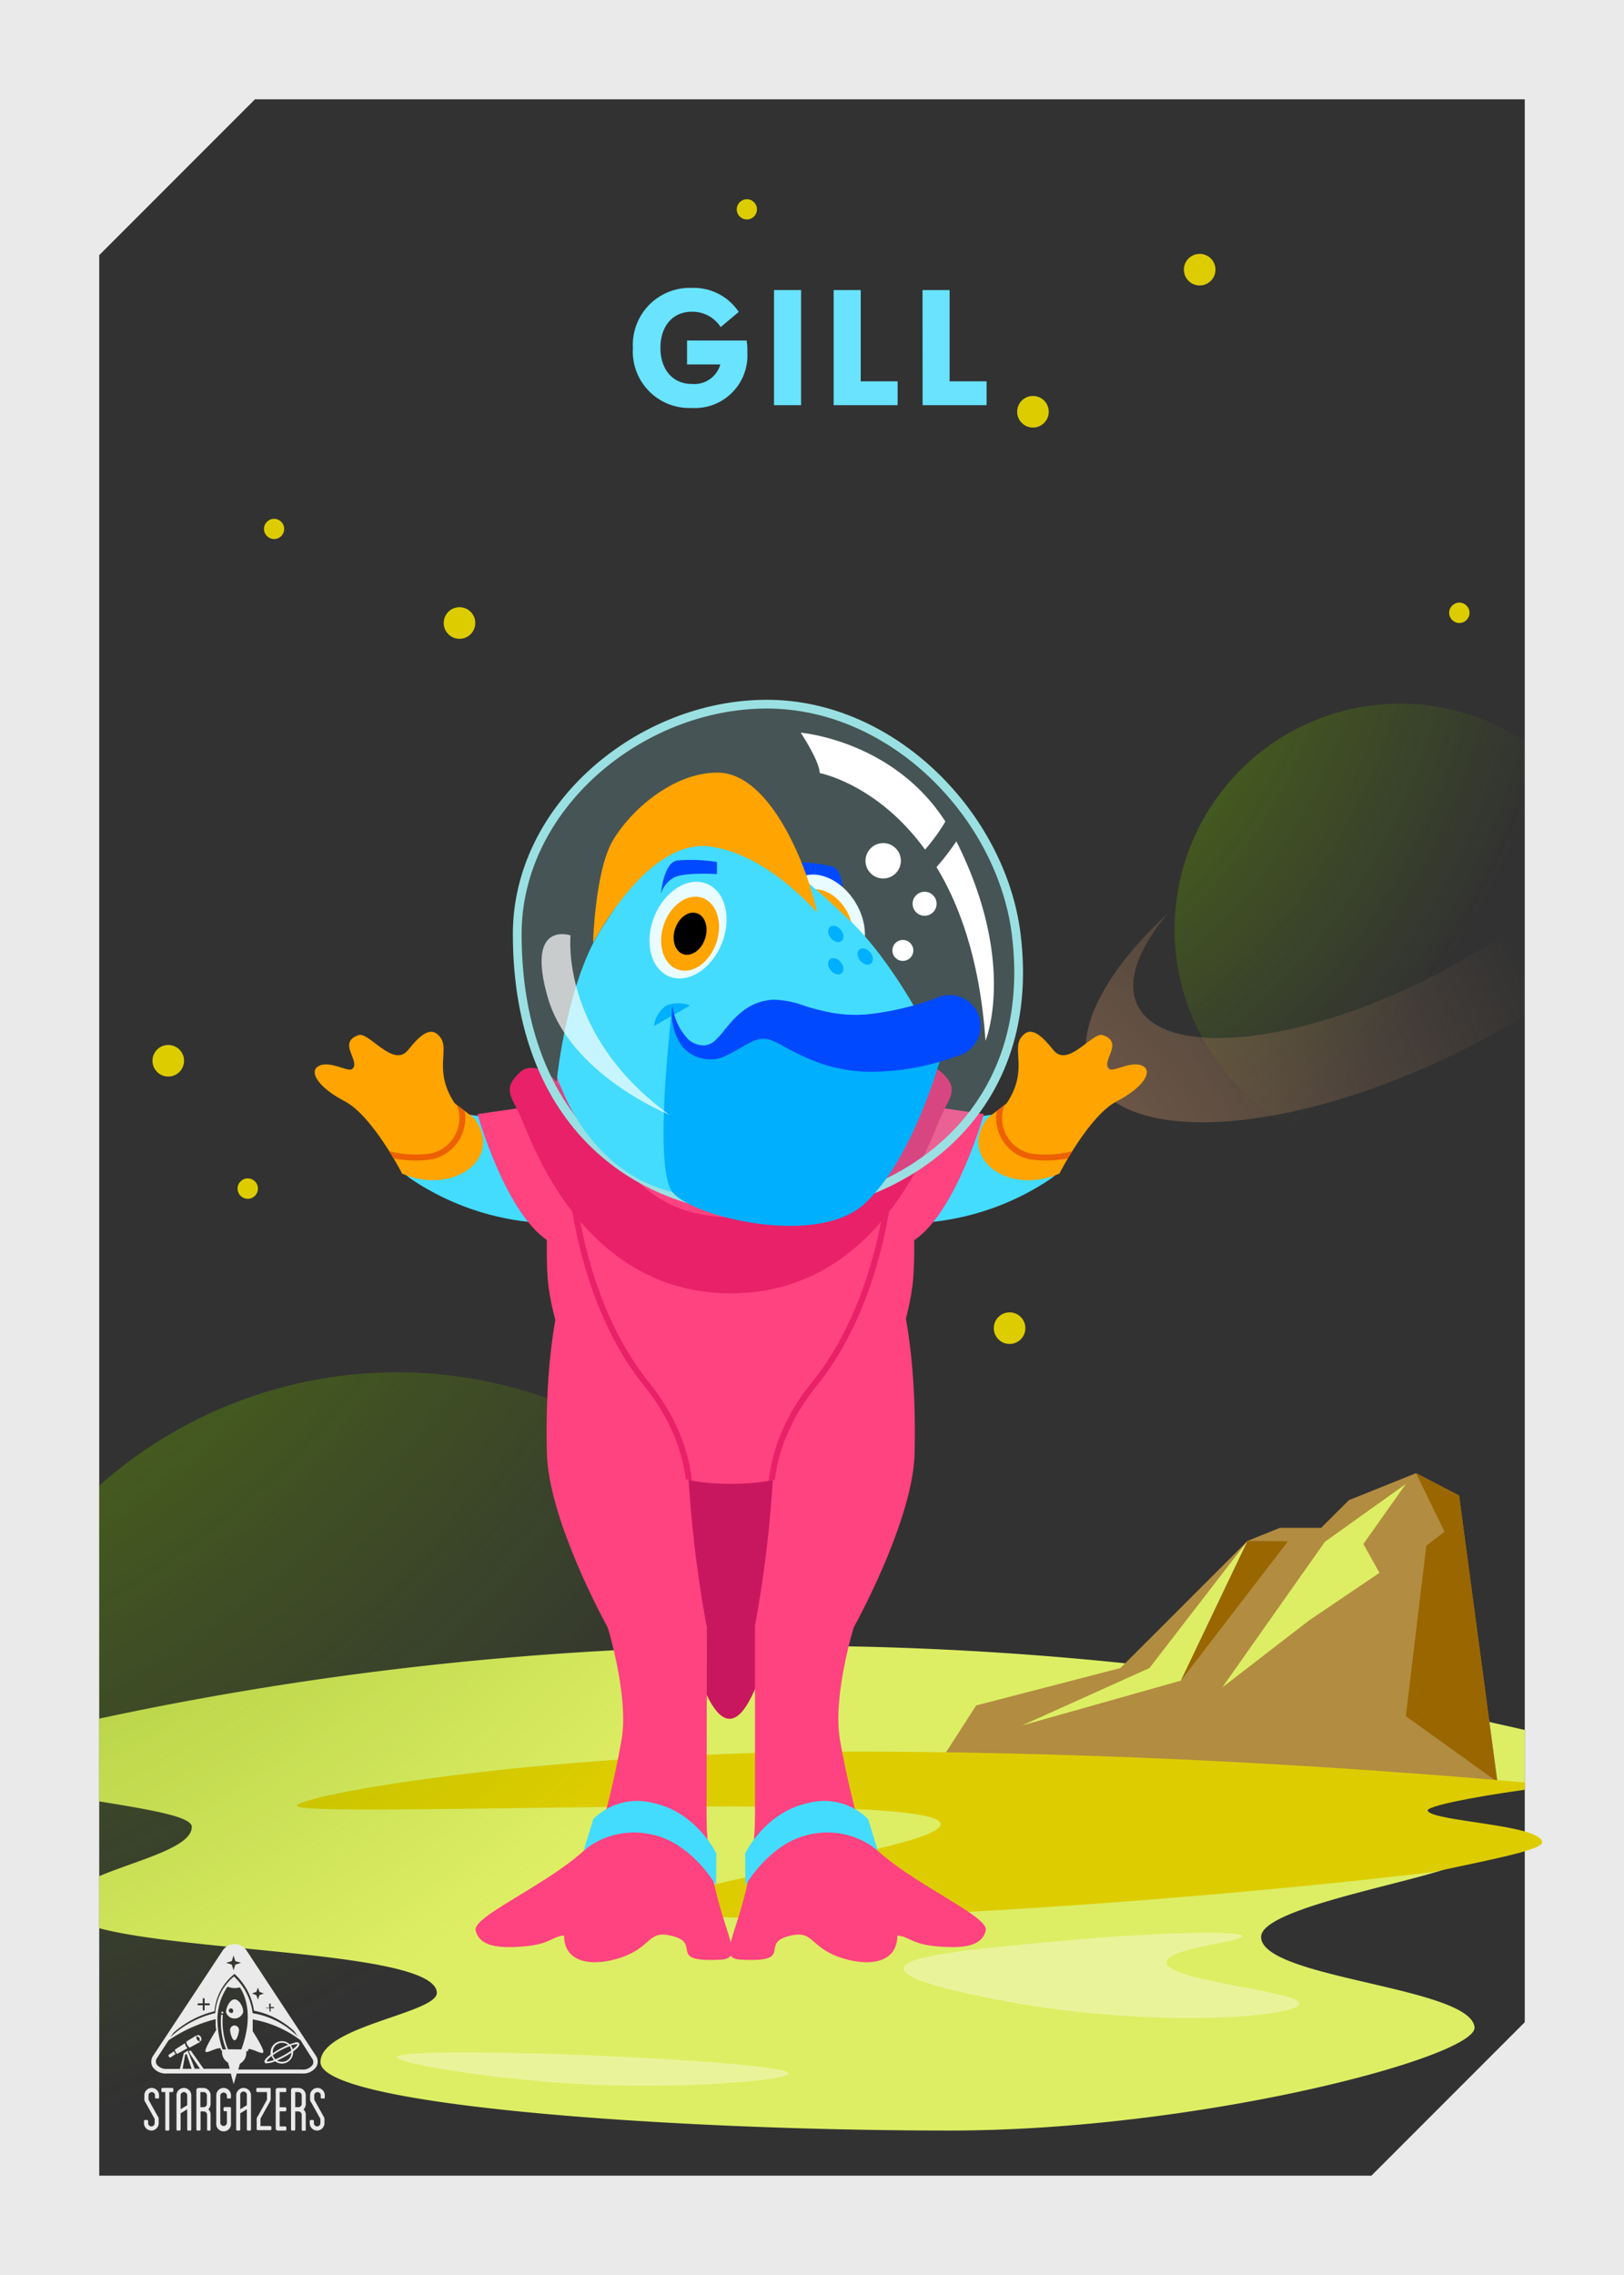 <svg xmlns="http://www.w3.org/2000/svg" xmlns:xlink="http://www.w3.org/1999/xlink" viewBox="0 0 180 252"><defs><style>.cls-1,.cls-17,.cls-20{fill:none;}.cls-2{fill:#eaeaea;}.cls-3{fill:#323232;}.cls-4{fill:#ddee64;}.cls-5{fill:#e9f49a;}.cls-6{fill:#b28c40;}.cls-7{fill:#960;}.cls-8{fill:#ddcd00;}.cls-9{fill:url(#radial-gradient);}.cls-10{fill:url(#radial-gradient-2);}.cls-11{fill:url(#radial-gradient-3);}.cls-12{fill:#c9175f;}.cls-13{fill:#ff4280;}.cls-14{fill:#43dcff;}.cls-15{clip-path:url(#clip-path);}.cls-16{fill:#ffa400;}.cls-17{stroke:#ed6100;}.cls-17,.cls-20,.cls-22{stroke-miterlimit:10;}.cls-17,.cls-20{stroke-width:0.66px;}.cls-18{clip-path:url(#clip-path-2);}.cls-19{clip-path:url(#clip-path-3);}.cls-20{stroke:#e82169;}.cls-21{fill:#e82169;}.cls-22{fill:#9ae0e2;fill-opacity:0.2;stroke:#9ae0e2;stroke-width:0.97px;}.cls-23{fill:#0049ff;}.cls-24{fill:#e9fcff;}.cls-25{fill:#00b0ff;}.cls-26,.cls-27{fill:#fff;}.cls-27{opacity:0.7;}.cls-28{fill:#69e3ff;}</style><radialGradient id="radial-gradient" cx="-40.06" cy="87.97" r="154.78" gradientUnits="userSpaceOnUse"><stop offset="0" stop-color="#5f9304"/><stop offset="1" stop-color="#5f9304" stop-opacity="0"/></radialGradient><radialGradient id="radial-gradient-2" cx="94.08" cy="61.5" r="80.28" xlink:href="#radial-gradient"/><radialGradient id="radial-gradient-3" cx="102.67" cy="139.6" r="74.34" gradientUnits="userSpaceOnUse"><stop offset="0" stop-color="#8c6a51"/><stop offset="1" stop-color="#8c6a51" stop-opacity="0"/></radialGradient><clipPath id="clip-path"><path class="cls-1" d="M44.57,130s-3.27-6.39-6.34-8-3.92-3.28-3-3.86c1.2-.79,3.3.65,3.79.28,1.06-.81-1.73-2.92.72-3.76,1.17-.4,3.86,3.71,5.5,1.64,1.41-1.76,2.59-2.74,3.59-1.36s-.8,3.69,1.55,7.24c.11.15,2.08,1.56,2.2,1.72C55.87,128.32,50.18,132.47,44.57,130Z"/></clipPath><clipPath id="clip-path-2"><path class="cls-1" d="M117.42,130s3.26-6.39,6.34-8,3.92-3.28,3-3.86c-1.21-.79-3.31.65-3.79.28-1.06-.81,1.72-2.92-.73-3.76-1.17-.4-3.85,3.71-5.5,1.64-1.4-1.76-2.59-2.74-3.58-1.36s.8,3.69-1.56,7.24c-.1.15-2.07,1.56-2.19,1.72C106.12,128.32,111.81,132.47,117.42,130Z"/></clipPath><clipPath id="clip-path-3"><path class="cls-1" d="M67.82,157.79c3.8,3.92,5.22,6.57,13.17,6.57s9.45-2.58,13.16-6.57a29.34,29.34,0,0,0,7-15.46c.75-7-1-23.06-1-23.06H61.77s-1.69,16.79-1,23.06A28.9,28.9,0,0,0,67.82,157.79Z"/></clipPath></defs><g id="Layer_2" data-name="Layer 2"><g id="content"><rect id="card" class="cls-2" width="180" height="252"/><g id="background"><polygon class="cls-3" points="169 11 169 224 152 241 11 241 11 28.26 28.26 11 169 11"/><path class="cls-4" d="M153.17,201.51c.21,3.29,9.36,1.85,9.61,4.11.22,2-23,5.18-23,8.93,0,4.6,23.2,5.52,23.65,10C163.79,227.81,133,236,105.27,236c-30.57,0-69.75-2.76-69.75-7.58,0-4,13-5.41,12.9-7.71-.28-4.52-27.2-4.42-37.42-7.12v-5.77c4.18-1.77,10.26-3.16,10.26-5.46,0-1.11-4.32-1.86-10.26-2.82v-9.17a363.51,363.51,0,0,1,158,1.26v6.24C160.67,198.68,153.06,199.77,153.17,201.51Z"/><g id="highlight"><path class="cls-5" d="M113.28,222c15.95,2.65,30.68,1.35,30.74-.06s-14.78-2.49-14.73-4.59c.05-1.57,8.46-2.24,8.4-2.89s-9.61-.44-20.46.57c-9.47.88-17,1.58-17.07,3C100.07,219.77,111.21,221.62,113.28,222Z"/><path class="cls-5" d="M63.86,230.83c11.31.65,23.54-.37,23.54-1.15,0-1.47-43.26-3.25-43.39-1.81C44,228.6,54.85,230.32,63.86,230.83Z"/></g><g id="rock"><g id="rocks"><polygon class="cls-6" points="166 197.63 103.75 195.81 108.2 188.91 124.18 184.77 138.28 170.68 141.85 169.24 146.43 169.24 149.51 166.17 156.95 163.18 161.72 165.66 166 197.63"/><polygon class="cls-4" points="113.28 191.13 130.89 186.16 138.28 170.68 127.4 184.77 113.28 191.13"/><polygon class="cls-4" points="135.47 186.92 146.85 170.78 155.82 164.38 151.11 171.03 152.9 174.22 145.13 179.47 135.47 186.92"/></g><g id="shadingv"><polygon class="cls-7" points="156.95 163.18 160.11 169.66 158.09 171.22 155.82 190.1 165.97 197.38 161.72 165.66 156.95 163.18"/><polygon class="cls-7" points="130.89 186.16 142.75 170.73 138.28 170.68 130.89 186.16"/></g></g><path class="cls-8" d="M170.93,204.05c.1.87-6,2-12.14,3.32-22.82,2.73-55.3,5.11-72.79,5.11-7.47,0-12.21-.43-12.3-1.46-.22-2.48,30.84-6.31,30.56-9-.39-3.83-71.25-.49-71.35-2-.07-1.07,27.16-6.16,63.65-6,27.67.11,53.09,1.72,72.44,3.42v.81c-6.1.85-10.94,1.85-10.76,2.32C158.75,201.78,170.72,202.09,170.93,204.05Z"/><g id="stars"><circle class="cls-8" cx="30.38" cy="58.59" r="1.12"/><circle class="cls-8" cx="27.46" cy="131.66" r="1.13"/><circle class="cls-8" cx="132.97" cy="29.87" r="1.75"/><circle class="cls-8" cx="114.49" cy="45.61" r="1.75"/><circle class="cls-8" cx="111.9" cy="147.12" r="1.75"/><circle class="cls-8" cx="50.93" cy="69.01" r="1.75"/><circle class="cls-8" cx="18.65" cy="117.5" r="1.75"/><circle class="cls-8" cx="82.78" cy="23.19" r="1.12"/><circle class="cls-8" cx="161.75" cy="67.88" r="1.13"/></g><path class="cls-9" d="M93.67,201.67A49.57,49.57,0,0,1,74.34,241H13.68c-.92-.71-1.81-1.45-2.68-2.23v-74.2a49.66,49.66,0,0,1,82.67,37.1Z"/><path class="cls-10" d="M169,82.1v41.68a25,25,0,1,1,0-41.68Z"/><path class="cls-11" d="M157.6,108.73a68.55,68.55,0,0,0,11.4-7v10.76c-2.35,1.45-4.87,2.83-7.51,4.13-18.59,9.12-36.71,10.3-40.47,2.63-2.28-4.63,1.24-11.45,8.49-18.13-3.33,3.9-4.72,7.58-3.42,10.24C128.89,117.09,143,115.89,157.6,108.73Z"/></g><g id="character"><path id="tail" class="cls-12" d="M72.45,158H89.28S86,190.39,80.86,190.39,72.45,158,72.45,158Z"/><path id="l-thigh" class="cls-13" d="M83.68,180.08s1.87,4.32,4.85,4.43c3.37.13,6.1-4.25,6.1-4.25s6.55-11.75,6.74-19.24c.31-12.39-1.83-18.67-1.83-18.67S86,150.53,85.88,158.09A133.57,133.57,0,0,1,83.68,180.08Z"/><g id="l-calf"><path class="cls-13" d="M83.68,204.26c0,3,11.82-1.21,11.82-1.21a96.81,96.81,0,0,1-2.42-10.46c-.78-4.78,1.55-12.33,1.55-12.33l-10.95-.18Z"/><path class="cls-13" d="M88.34,196.22c3.64-.22,3.86,2.09,7.16,6.83s14.2,9,13.76,10.79-2.53,2-5.39,1.76-3.09-1.1-4.41-1.21c0,3.24-3.46,3.44-6.38,2.42-3.49-1.21-2.86-3.18-5.84-2.3s.85,2.89-5.17,2.56c-3.34-.18,1.28-4.33,1.61-15.34C83.81,197.21,88.34,196.22,88.34,196.22Z"/><path class="cls-14" d="M82.62,208.85s2.71-4.77,7.15-5.65A8.76,8.76,0,0,1,97.3,205l-1.08-3.5a6.87,6.87,0,0,0-6.63-1.78c-4.81,1-7,5.59-7,5.59Z"/></g><path id="r-thigh" class="cls-13" d="M78.31,180.08s-1.87,4.32-4.85,4.43c-3.38.13-6.11-4.25-6.11-4.25S60.81,168.51,60.62,161c-.32-12.39,1.83-18.67,1.83-18.67S76,150.53,76.1,158.09A134.16,134.16,0,0,0,78.31,180.08Z"/><g id="r-calf"><path class="cls-13" d="M78.31,204.26c0,3-11.82-1.21-11.82-1.21a99.59,99.59,0,0,0,2.42-10.46c.78-4.78-1.56-12.33-1.56-12.33l11-.18Z"/><path class="cls-13" d="M73.64,196.22c-3.63-.22-3.85,2.09-7.15,6.83s-14.21,9-13.77,10.79,2.54,2,5.4,1.76,3.08-1.1,4.4-1.21c0,3.24,3.47,3.44,6.39,2.42,3.49-1.21,2.86-3.18,5.83-2.3s-.85,2.89,5.18,2.56c3.33-.18-1.28-4.33-1.61-15.34C78.17,197.21,73.64,196.22,73.64,196.22Z"/><path class="cls-14" d="M79.37,208.85s-2.72-4.77-7.16-5.65A8.73,8.73,0,0,0,64.69,205l1.07-3.5a6.89,6.89,0,0,1,6.64-1.78c4.8,1,7,5.59,7,5.59Z"/></g><path id="r-arm" class="cls-14" d="M63.64,125.11s-9.57-1.36-14.75-2.07-6.77,5-3.44,7.48a28.94,28.94,0,0,0,13,4.81C62.83,135.76,72.18,130,63.64,125.11Z"/><g id="r-hand"><g class="cls-15"><path class="cls-16" d="M44.57,130s-3.27-6.39-6.34-8-3.92-3.28-3-3.86c1.2-.79,3.3.65,3.79.28,1.06-.81-1.73-2.92.72-3.76,1.17-.4,3.86,3.71,5.5,1.64,1.41-1.76,2.59-2.74,3.59-1.36s-.8,3.69,1.55,7.24c.11.15,2.08,1.56,2.2,1.72C55.87,128.32,50.18,132.47,44.57,130Z"/><path class="cls-17" d="M42.27,127.62a12.3,12.3,0,0,0,5.56.47,4.35,4.35,0,0,0,3.28-5.32,8.84,8.84,0,0,1-.53-3.54"/></g></g><path class="cls-13" d="M59.81,122.41l-6.88,1s3,10.74,7.69,13.95L63,126.89Z"/><path id="r-arm-2" data-name="r-arm" class="cls-14" d="M98.35,125.11s9.56-1.36,14.74-2.07,6.77,5,3.45,7.48a29,29,0,0,1-13,4.81C99.16,135.76,89.8,130,98.35,125.11Z"/><g id="r-hand-2" data-name="r-hand"><g class="cls-18"><path class="cls-16" d="M117.42,130s3.26-6.39,6.34-8,3.92-3.28,3-3.86c-1.21-.79-3.31.65-3.79.28-1.06-.81,1.72-2.92-.73-3.76-1.17-.4-3.85,3.71-5.5,1.64-1.4-1.76-2.59-2.74-3.58-1.36s.8,3.69-1.56,7.24c-.1.15-2.07,1.56-2.19,1.72C106.12,128.32,111.81,132.47,117.42,130Z"/><path class="cls-17" d="M119.72,127.62a12.33,12.33,0,0,1-5.57.47,4.36,4.36,0,0,1-3.28-5.32,8.84,8.84,0,0,0,.53-3.54"/></g></g><path class="cls-13" d="M102.18,122.41l6.87,1s-3,10.74-7.69,13.95L99,126.89Z"/><g class="cls-19"><rect class="cls-13" x="59.76" y="117.76" width="42.31" height="49.84" transform="translate(161.84 285.35) rotate(-180)"/><path class="cls-20" d="M63,126.89s.14,15.87,8.66,26.42c5.2,6.45,4.75,12.22,4.75,12.22h9.08s-.45-5.77,4.76-12.22C98.81,142.76,99,126.89,99,126.89Z"/></g><g id="collar"><path class="cls-21" d="M101.51,118.71s1.71-.95,2.77,0c2.06,1.86,1.1,2.6,0,5S97.54,143.26,81,143.26v-8.37c3.7-.32,8.34-.43,13.64-7.83C100.22,119.27,101.51,118.71,101.51,118.71Z"/><path class="cls-21" d="M60.47,118.71s-1.7-.95-2.76,0c-2.06,1.86-1.1,2.6,0,5S64.45,143.26,81,143.26v-8.37c-3.7-.32-8.34-.43-13.64-7.83C61.76,119.27,60.47,118.71,60.47,118.71Z"/></g><g id="_4b" data-name="4b"><path class="cls-22" d="M57.33,103.45c0,21.28,13.57,30.61,27.65,30.61s30.23-10,27.65-30.61C111,90.46,99.06,78,85,78S57.33,89.37,57.33,103.45Z"/><path class="cls-23" d="M87.83,95.5l-.17,1.32s3.85.36,4.77,1.23a3.06,3.06,0,0,1,1,1.84s.27-3.41-1.17-3.91A18.08,18.08,0,0,0,87.83,95.5Z"/><ellipse class="cls-24" cx="91.36" cy="102.05" rx="4.03" ry="5.54" transform="translate(-40.03 63.36) rotate(-31.76)"/><ellipse class="cls-16" cx="91.19" cy="102.47" rx="3.08" ry="4.2" transform="translate(-37.63 55.35) rotate(-28.24)"/><ellipse cx="91.19" cy="102.47" rx="1.75" ry="2.39" transform="translate(-37.63 55.35) rotate(-28.24)"/><path class="cls-14" d="M66.8,102.67c2.13-3.17,5.27-9.28,12.06-9.28S91,99,93.81,101.6c5.16,4.71,9.25,13.08,9.25,13.08s-10.92,17.88-24.21,17.88-17.09-13.29-17.09-13.29S62.9,108.47,66.8,102.67Z"/><path class="cls-25" d="M76.49,111.38a3.59,3.59,0,0,0-2.64,0,3.22,3.22,0,0,0-1.36,2.27Z"/><path class="cls-25" d="M104.9,114.89s-3.08,12.94-9.1,18.47c-5.23,4.8-19.06,1.46-21.27-1.32s0-20.66,0-20.66.53,9.12,8.19,2.89c1.76-1.43,3.83-2.67,10.34.34A14.29,14.29,0,0,0,104.9,114.89Z"/><path class="cls-23" d="M74.53,111.38a6.53,6.53,0,0,0,1.77,3.76,2.6,2.6,0,0,0,1.66.66,2,2,0,0,0,1.43-.67c.88-.81,1.62-2.24,3.3-3.39a5.88,5.88,0,0,1,3.07-1,10.17,10.17,0,0,1,2.93.51,23.06,23.06,0,0,0,3.92,1,15.54,15.54,0,0,0,3.61.1,31.75,31.75,0,0,0,7.55-1.79h0A3.43,3.43,0,1,1,106,117h0a27.5,27.5,0,0,1-9.69,1.72,17.82,17.82,0,0,1-5.16-.86,25.91,25.91,0,0,1-4.36-2,9.62,9.62,0,0,0-1.33-.64,2.44,2.44,0,0,0-1.2-.12c-1,.12-2.19,1.08-3.8,1.84a3.87,3.87,0,0,1-2.78.27,4,4,0,0,1-2.15-1.41A6.34,6.34,0,0,1,74.53,111.38Z"/><ellipse class="cls-24" cx="76.26" cy="103.04" rx="5.54" ry="4.03" transform="translate(-47.83 135.2) rotate(-68.03)"/><ellipse class="cls-16" cx="76.49" cy="103.43" rx="4.2" ry="3.08" transform="translate(-45.84 143.23) rotate(-71.54)"/><ellipse cx="76.49" cy="103.43" rx="2.39" ry="1.75" transform="translate(-45.84 143.23) rotate(-71.54)"/><path class="cls-16" d="M90.56,101.1s-5.58-6.62-12-7.34-11.81,8.91-12.83,10.65c0,0,.23-7.94,2.18-11.28s6.66-7.55,11.61-7.55C85.42,85.58,89.53,96.08,90.56,101.1Z"/><ellipse class="cls-25" cx="92.64" cy="103.45" rx="0.72" ry="1.01" transform="translate(-44.6 82.24) rotate(-39.37)"/><ellipse class="cls-25" cx="95.9" cy="105.96" rx="0.72" ry="1.01" transform="translate(-45.45 84.87) rotate(-39.37)"/><ellipse class="cls-25" cx="92.63" cy="107.03" rx="0.72" ry="1.01" transform="translate(-46.87 83.05) rotate(-39.37)"/><circle class="cls-26" cx="97.89" cy="95.35" r="1.96"/><circle class="cls-26" cx="100.07" cy="105.28" r="1.16"/><circle class="cls-26" cx="102.48" cy="100.11" r="1.33"/><path class="cls-26" d="M103.8,96.05A27.65,27.65,0,0,0,106,93.19c6.79,13.53,3.23,22.1,3.23,22.1C108.63,106.6,106.46,100.42,103.8,96.05Z"/><path class="cls-26" d="M88.75,81.16S99,82,104.78,91a21.05,21.05,0,0,1-2.25,3.11c-5.27-7.27-11.68-8.48-11.68-8.48C90.85,84.32,88.75,81.16,88.75,81.16Z"/><path class="cls-27" d="M63.24,103.61s-1.23,11,10.94,19.87c0,0-11-4.42-13.47-13S63.24,103.61,63.24,103.61Z"/><path class="cls-23" d="M79.46,95.48l0,1.34s-3.85-.25-4.9.47A3,3,0,0,0,73.26,99s.27-3.41,1.77-3.68A18.1,18.1,0,0,1,79.46,95.48Z"/></g></g><path class="cls-28" d="M76.15,37.72h6.6A5.66,5.66,0,0,1,82.83,39a5.82,5.82,0,0,1-6.17,6.19,6.26,6.26,0,0,1-6.51-6.65,6.31,6.31,0,0,1,6.51-6.65,6,6,0,0,1,5.22,2.66l-2,1.68a3.74,3.74,0,0,0-3.2-1.7c-2.12,0-3.48,1.6-3.48,4s1.36,4,3.48,4a3,3,0,0,0,3.16-2.16H76.15Z"/><path class="cls-28" d="M85.79,32.13h3V44.88h-3Z"/><path class="cls-28" d="M92.4,32.13h3V42.24h4.09v2.64H92.4Z"/><path class="cls-28" d="M102.25,32.13h3V42.24h4.1v2.64h-7.09Z"/><g id="stargazers_logo" data-name="stargazers logo"><path class="cls-2" d="M33.47,229.68a1.74,1.74,0,0,0,1.61-.78,1.15,1.15,0,0,0-.09-1.22L27.29,216a1.6,1.6,0,0,0-2.57,0L17,227.68a1.18,1.18,0,0,0-.11,1.23,1.77,1.77,0,0,0,1.62.77h7.07l.32,1.19.34-1.19ZM34.58,228a.66.66,0,0,1,.07.72,1.3,1.3,0,0,1-1.18.52H26.41l.18-.64a1.4,1.4,0,0,0,.71-1.22c0-.06,0-.12,0-.17h.2l0-.07s0-.07.06-.17c.56,0,1.43.61,1.61.38s-.83-1.82-1.16-2.36c0-.21,0-.43,0-.66s0-.42,0-.64A12.34,12.34,0,0,1,33.31,226Zm-5.06-5.6h.31V222a.07.07,0,0,1,.07-.07A.07.07,0,0,1,30,222v.31h.31a.07.07,0,0,1,0,.14H30v.3a.07.07,0,0,1-.06.07.07.07,0,0,1-.07-.07v-.3h-.31a.07.07,0,1,1,0-.14Zm-1.11-1.76.18-.48.17.48.49.18-.49.18-.17.49-.18-.49-.49-.18Zm-2.72-3.41.2-.63.19.63.64.19-.64.2-.19.63-.2-.63-.63-.2ZM22,221.91h.47v-.47a.11.11,0,0,1,.11-.11.1.1,0,0,1,.1.11v.47h.48a.1.1,0,0,1,.1.11.09.09,0,0,1-.1.1h-.48v.48a.09.09,0,0,1-.1.1.1.1,0,0,1-.11-.1v-.48H22a.1.1,0,0,1-.11-.1A.11.11,0,0,1,22,221.91Zm-2.76,3.25a10.54,10.54,0,0,1,4.53-2.37,5.93,5.93,0,0,1,2.05-4l.17-.15.16.16a6.79,6.79,0,0,1,2,3.92A9.14,9.14,0,0,1,32.61,225l.38.58A9,9,0,0,0,28,223a6.6,6.6,0,0,0-2-4l-.07-.07-.07.06a5.8,5.8,0,0,0-2,4,10.75,10.75,0,0,0-5,2.7Zm1,4,.28-1.57.16-.07.56,1.64Zm2.33,0-1.41-2-.23,0,.14.37,1.09,1.62h-.58l-.77-2-.44.28-.43,1.74H18.54a1.34,1.34,0,0,1-1.19-.51.68.68,0,0,1,.08-.73L18.69,226a16.33,16.33,0,0,1,5.21-2.34v.43c0,.26,0,.52.07.76-.29.47-1.36,2.2-1.19,2.41s1.1-.42,1.65-.38l.06.17,0,.07h.12a.91.91,0,0,0,0,.17,1.37,1.37,0,0,0,.67,1.19l.18.67ZM25.27,227a8.2,8.2,0,0,1-.58-3.71.1.1,0,1,0-.19,0,8.4,8.4,0,0,0,.56,3.72h-.39a9.85,9.85,0,0,1-.55-2.84,6.4,6.4,0,0,1,1.1-4.11,2.11,2.11,0,0,0,1.37.08c.45.68,1.62,2.94.16,6.87Z"/><path class="cls-2" d="M26,221.47c-.53,0-.95.91-.95,1.43a1,1,0,0,0,1.9,0C27,222.38,26.54,221.47,26,221.47Zm-.4,1.48a.24.24,0,1,1,.24-.24A.24.24,0,0,1,25.62,223Z"/><path class="cls-2" d="M26,224.36a.5.5,0,0,0-.5.5c0,.27.22,1.14.5,1.14s.49-.87.49-1.14A.5.5,0,0,0,26,224.36Z"/><path class="cls-2" d="M24.64,222.82a.11.11,0,1,0,.11.11A.11.11,0,0,0,24.64,222.82Z"/><path class="cls-2" d="M29.65,228.54a2,2,0,0,0,.51-.09l.34-.12a1.18,1.18,0,0,0,.74.25,1.25,1.25,0,0,0,1.25-1.25v-.09c.44-.32.78-.67.67-.88s-.34-.16-.79,0l-.26.09a1.25,1.25,0,0,0-2.12.9,1,1,0,0,0,0,.24l-.24.18c-.36.3-.49.52-.41.68S29.5,228.54,29.65,228.54Zm1.59-.16a1,1,0,0,1-.52-.14c.25-.11.52-.24.79-.39a8.5,8.5,0,0,0,.78-.47A1,1,0,0,1,31.24,228.38Zm1.65-1.94a.14.14,0,0,1,.09,0c0,.07-.17.28-.53.56a1.3,1.3,0,0,0-.2-.43A2.44,2.44,0,0,1,32.89,226.44Zm-.61.71c-.23.16-.52.34-.86.53a7.57,7.57,0,0,1-.89.42,1.13,1.13,0,0,1-.29-.45,7.51,7.51,0,0,1,.87-.54c.36-.19.68-.34,1-.45A1,1,0,0,1,32.28,227.15Zm-1-.87a1.08,1.08,0,0,1,.66.23,7.94,7.94,0,0,0-.89.43,8.68,8.68,0,0,0-.81.5.41.41,0,0,1,0-.11A1,1,0,0,1,31.24,226.28Zm-1.16,1.49a1.16,1.16,0,0,0,.25.41c-.45.16-.73.2-.78.15S29.71,228.05,30.08,227.77Z"/><path class="cls-2" d="M19.3,227.21l-.62.41c0,.31.21.29.21.29l.58-.39A.43.43,0,0,1,19.3,227.21Z"/><path class="cls-2" d="M20.51,226.32l-1.12.71a.61.61,0,0,0,.25.48l1.15-.64A.76.76,0,0,1,20.51,226.32Z"/><path class="cls-2" d="M21.81,225.87a.54.54,0,0,1,0-.43l-1.15.7a.8.8,0,0,0,.37.67l1.2-.65A.51.51,0,0,1,21.81,225.87Z"/><path class="cls-2" d="M21.86,225.43s-.06.12,0,.19a.2.2,0,0,1,.22.1q.12.19,0,.3a.58.58,0,0,0,.18.07s.14-.16,0-.46A.37.37,0,0,0,21.86,225.43Z"/><path class="cls-2" d="M16.82,231.28a.82.82,0,0,0-.82.82v.36a.61.61,0,0,0,.14.45l1,1.8s0,0,0,.12v.35a.36.36,0,1,1-.72,0v-.24a.11.11,0,0,0-.12-.11h-.22a.11.11,0,0,0-.12.11v.24a.82.82,0,0,0,.82.82.82.82,0,0,0,.81-.82v-.35a.64.64,0,0,0-.13-.45l-1-1.8s0,0,0-.12v-.36a.36.36,0,0,1,.72,0v.24a.11.11,0,0,0,.11.11h.23a.11.11,0,0,0,.11-.11v-.24A.82.82,0,0,0,16.82,231.28Z"/><path class="cls-2" d="M19.07,231.28H18a.12.12,0,0,0-.11.12v.22a.11.11,0,0,0,.11.12h.32v4.14a.11.11,0,0,0,.11.12h.23a.11.11,0,0,0,.11-.12v-4.14h.32a.12.12,0,0,0,.12-.12v-.22A.12.12,0,0,0,19.07,231.28Z"/><path class="cls-2" d="M22.57,231.28H22a.23.23,0,0,0-.23.23v4.37a.12.12,0,0,0,.12.12h.22a.12.12,0,0,0,.12-.12v-2h.36a.37.37,0,0,1,.36.37v1.65A.11.11,0,0,0,23,236h.23a.11.11,0,0,0,.11-.12v-1.65a.78.78,0,0,0-.25-.59.8.8,0,0,0,.25-.59v-.94A.82.82,0,0,0,22.57,231.28Zm.36,1.77a.36.36,0,0,1-.36.36h-.36v-1.67h.36a.36.36,0,0,1,.36.37Z"/><path class="cls-2" d="M24.78,231.28a.82.82,0,0,0-.81.82v3.08a.82.82,0,1,0,1.63,0v-1.66a.11.11,0,0,0-.11-.12H24.9a.12.12,0,0,0-.12.12v.22a.12.12,0,0,0,.12.12h.25v1.32a.37.37,0,0,1-.73,0V232.1a.37.37,0,0,1,.73,0v.24a.11.11,0,0,0,.11.11h.23a.11.11,0,0,0,.11-.11v-.24A.82.82,0,0,0,24.78,231.28Z"/><path class="cls-2" d="M29.93,231.28h-1.4a.12.12,0,0,0-.12.12v.22a.12.12,0,0,0,.12.12h1.06v.73a.31.31,0,0,1,0,.11l-1,1.81a.61.61,0,0,0-.14.45v1a.12.12,0,0,0,.12.12h1.4a.11.11,0,0,0,.11-.12v-.22a.12.12,0,0,0-.11-.12H28.87v-.7c0-.08,0-.08,0-.12l1-1.8a.67.67,0,0,0,.13-.45V231.4A.12.12,0,0,0,29.93,231.28Z"/><path class="cls-2" d="M31.63,231.28h-.84a.23.23,0,0,0-.23.23v4.26a.23.23,0,0,0,.23.23h.84a.11.11,0,0,0,.11-.12v-.22a.12.12,0,0,0-.11-.12H31v-1.67h.62a.12.12,0,0,0,.11-.11v-.23a.11.11,0,0,0-.11-.11H31v-1.68h.62a.11.11,0,0,0,.11-.12v-.22A.12.12,0,0,0,31.63,231.28Z"/><path class="cls-2" d="M33.08,231.28h-.59a.23.23,0,0,0-.23.23v4.37a.12.12,0,0,0,.12.12h.22a.12.12,0,0,0,.12-.12v-2h.36a.37.37,0,0,1,.36.37v1.65a.11.11,0,0,0,.11.12h.23a.11.11,0,0,0,.11-.12v-1.65a.78.78,0,0,0-.25-.59.8.8,0,0,0,.25-.59v-.94A.82.82,0,0,0,33.08,231.28Zm.36,1.77a.36.36,0,0,1-.36.36h-.36v-1.67h.36a.36.36,0,0,1,.36.37Z"/><path class="cls-2" d="M35.66,232.45h.23a.11.11,0,0,0,.11-.11v-.24a.82.82,0,0,0-.81-.82.82.82,0,0,0-.82.82v.36a.61.61,0,0,0,.14.45l1,1.8s0,0,0,.12v.35a.36.36,0,1,1-.72,0v-.24a.11.11,0,0,0-.12-.11h-.22a.11.11,0,0,0-.12.11v.24a.82.82,0,0,0,.82.82.82.82,0,0,0,.81-.82v-.35a.64.64,0,0,0-.13-.45l-1-1.8s0,0,0-.12v-.36a.36.36,0,1,1,.72,0v.24A.11.11,0,0,0,35.66,232.45Z"/><path class="cls-2" d="M27,231.28a.83.83,0,0,0-.82.83v3.77a.11.11,0,0,0,.11.12h.23a.11.11,0,0,0,.11-.12v-1.79l.73-.45v2.24a.12.12,0,0,0,.12.12h.22a.12.12,0,0,0,.12-.12v-3.77A.83.83,0,0,0,27,231.28Zm.36,1.91-.73.45v-1.53a.37.37,0,1,1,.73,0Z"/><path class="cls-2" d="M20.38,231.28a.83.83,0,0,0-.82.83v3.77a.12.12,0,0,0,.12.12h.22a.12.12,0,0,0,.12-.12v-1.79l.73-.45v2.24a.11.11,0,0,0,.11.12h.23a.11.11,0,0,0,.11-.12v-3.77A.83.83,0,0,0,20.38,231.28Zm.37,1.91-.73.45v-1.53a.36.36,0,0,1,.36-.37.37.37,0,0,1,.37.37Z"/></g></g></g></svg>